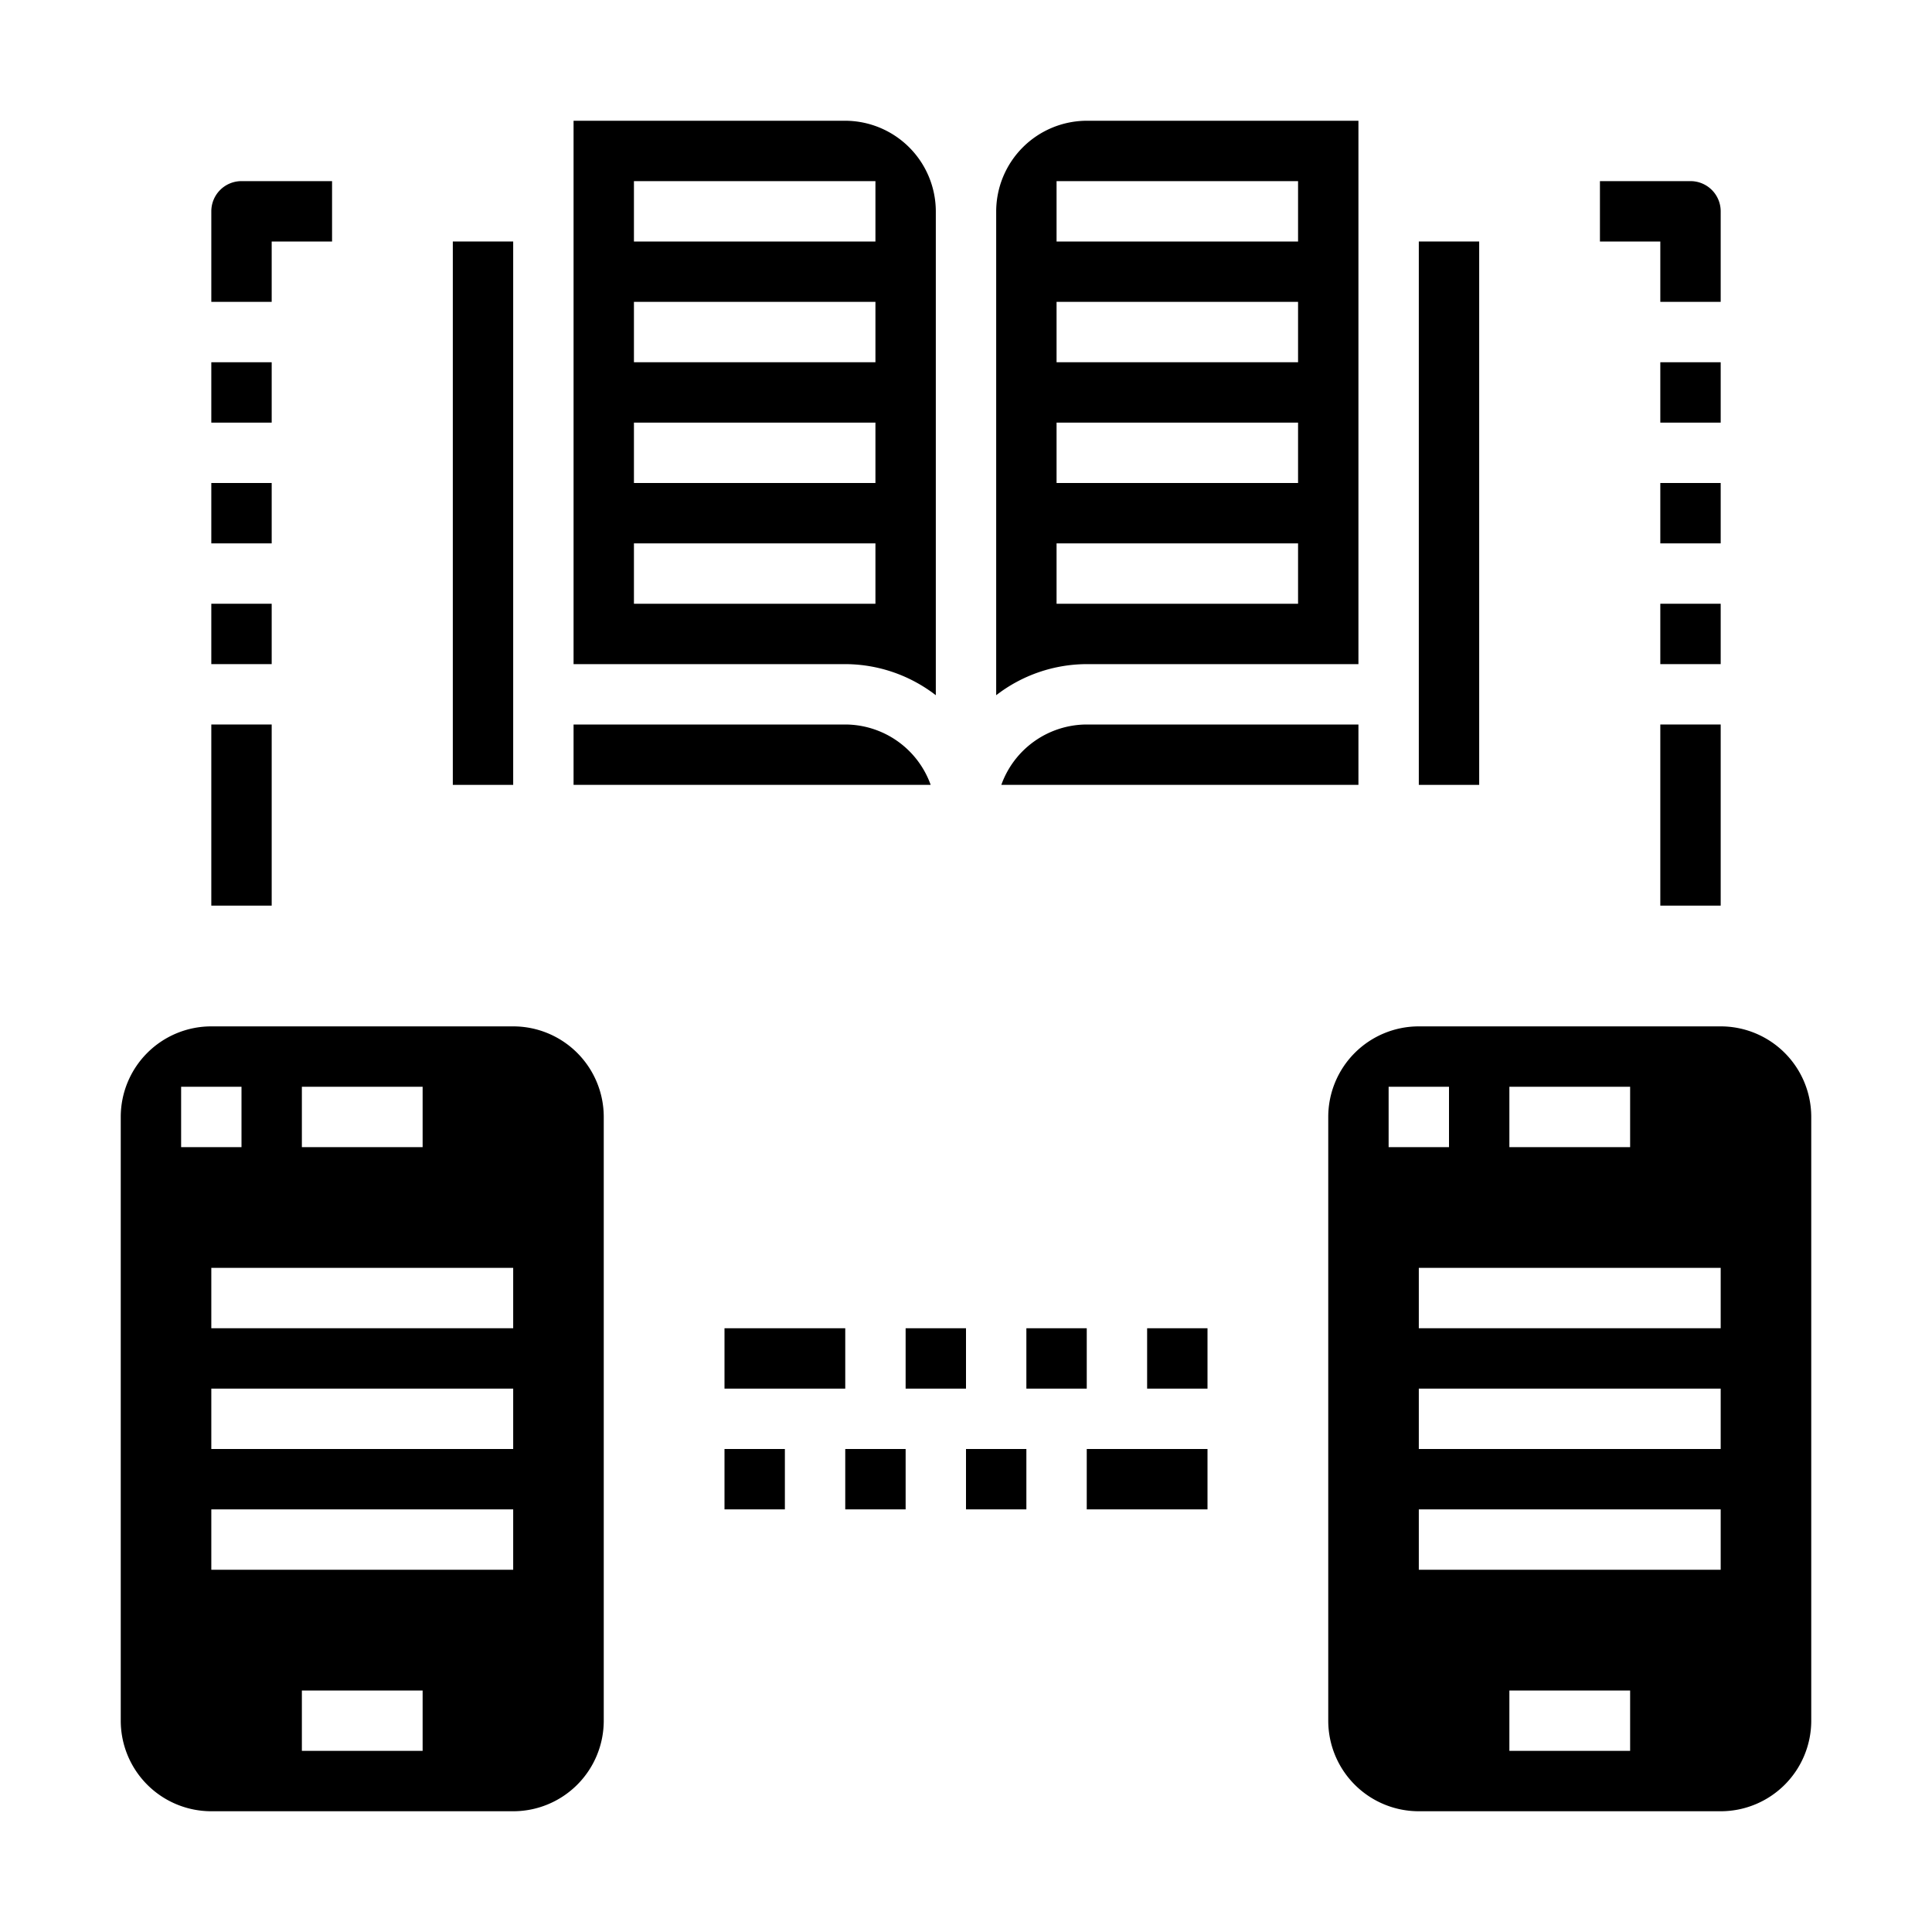 <svg xmlns="http://www.w3.org/2000/svg" viewBox="0 0 64 64" x="0px" y="0px"><g><path d="M20,37a3,3,0,0,0-3-3H7a3,3,0,0,0-3,3V57a3,3,0,0,0,3,3H17a3,3,0,0,0,3-3ZM10,36h4v2H10ZM6,38V36H8v2Zm8,20H10V56h4Zm3-6H7V50H17Zm0-4H7V46H17Zm0-4H7V42H17Z"></path><path d="M60,37a3,3,0,0,0-3-3H47a3,3,0,0,0-3,3V57a3,3,0,0,0,3,3H57a3,3,0,0,0,3-3ZM50,36h4v2H50Zm-4,2V36h2v2Zm8,20H50V56h4Zm3-6H47V50H57Zm0-4H47V46H57Zm0-4H47V42H57Z"></path><path d="M36,24a3.014,3.014,0,0,0-2.83,2H45V24Z"></path><path d="M19,26H30.83A3.014,3.014,0,0,0,28,24H19Z"></path><rect x="15" y="8" width="2" height="18"></rect><path d="M31,23.03V7a3.009,3.009,0,0,0-3-3H19V22h9A4.924,4.924,0,0,1,31,23.03ZM21,6h8V8H21Zm0,4h8v2H21Zm0,4h8v2H21Zm0,4h8v2H21Z"></path><rect x="47" y="8" width="2" height="18"></rect><path d="M33,7V23.03A4.924,4.924,0,0,1,36,22h9V4H36A3.009,3.009,0,0,0,33,7ZM43,20H35V18h8Zm0-4H35V14h8Zm0-4H35V10h8Zm0-4H35V6h8Z"></path><rect x="24" y="44" width="4" height="2"></rect><rect x="30" y="44" width="2" height="2"></rect><rect x="34" y="44" width="2" height="2"></rect><rect x="38" y="44" width="2" height="2"></rect><rect x="24" y="48" width="2" height="2"></rect><rect x="28" y="48" width="2" height="2"></rect><rect x="32" y="48" width="2" height="2"></rect><rect x="36" y="48" width="4" height="2"></rect><rect x="55" y="24" width="2" height="6"></rect><rect x="55" y="20" width="2" height="2"></rect><rect x="55" y="16" width="2" height="2"></rect><rect x="55" y="12" width="2" height="2"></rect><path d="M55,10h2V7a1,1,0,0,0-1-1H53V8h2Z"></path><rect x="7" y="24" width="2" height="6"></rect><rect x="7" y="20" width="2" height="2"></rect><rect x="7" y="16" width="2" height="2"></rect><rect x="7" y="12" width="2" height="2"></rect><path d="M9,8h2V6H8A1,1,0,0,0,7,7v3H9Z"></path></g></svg>